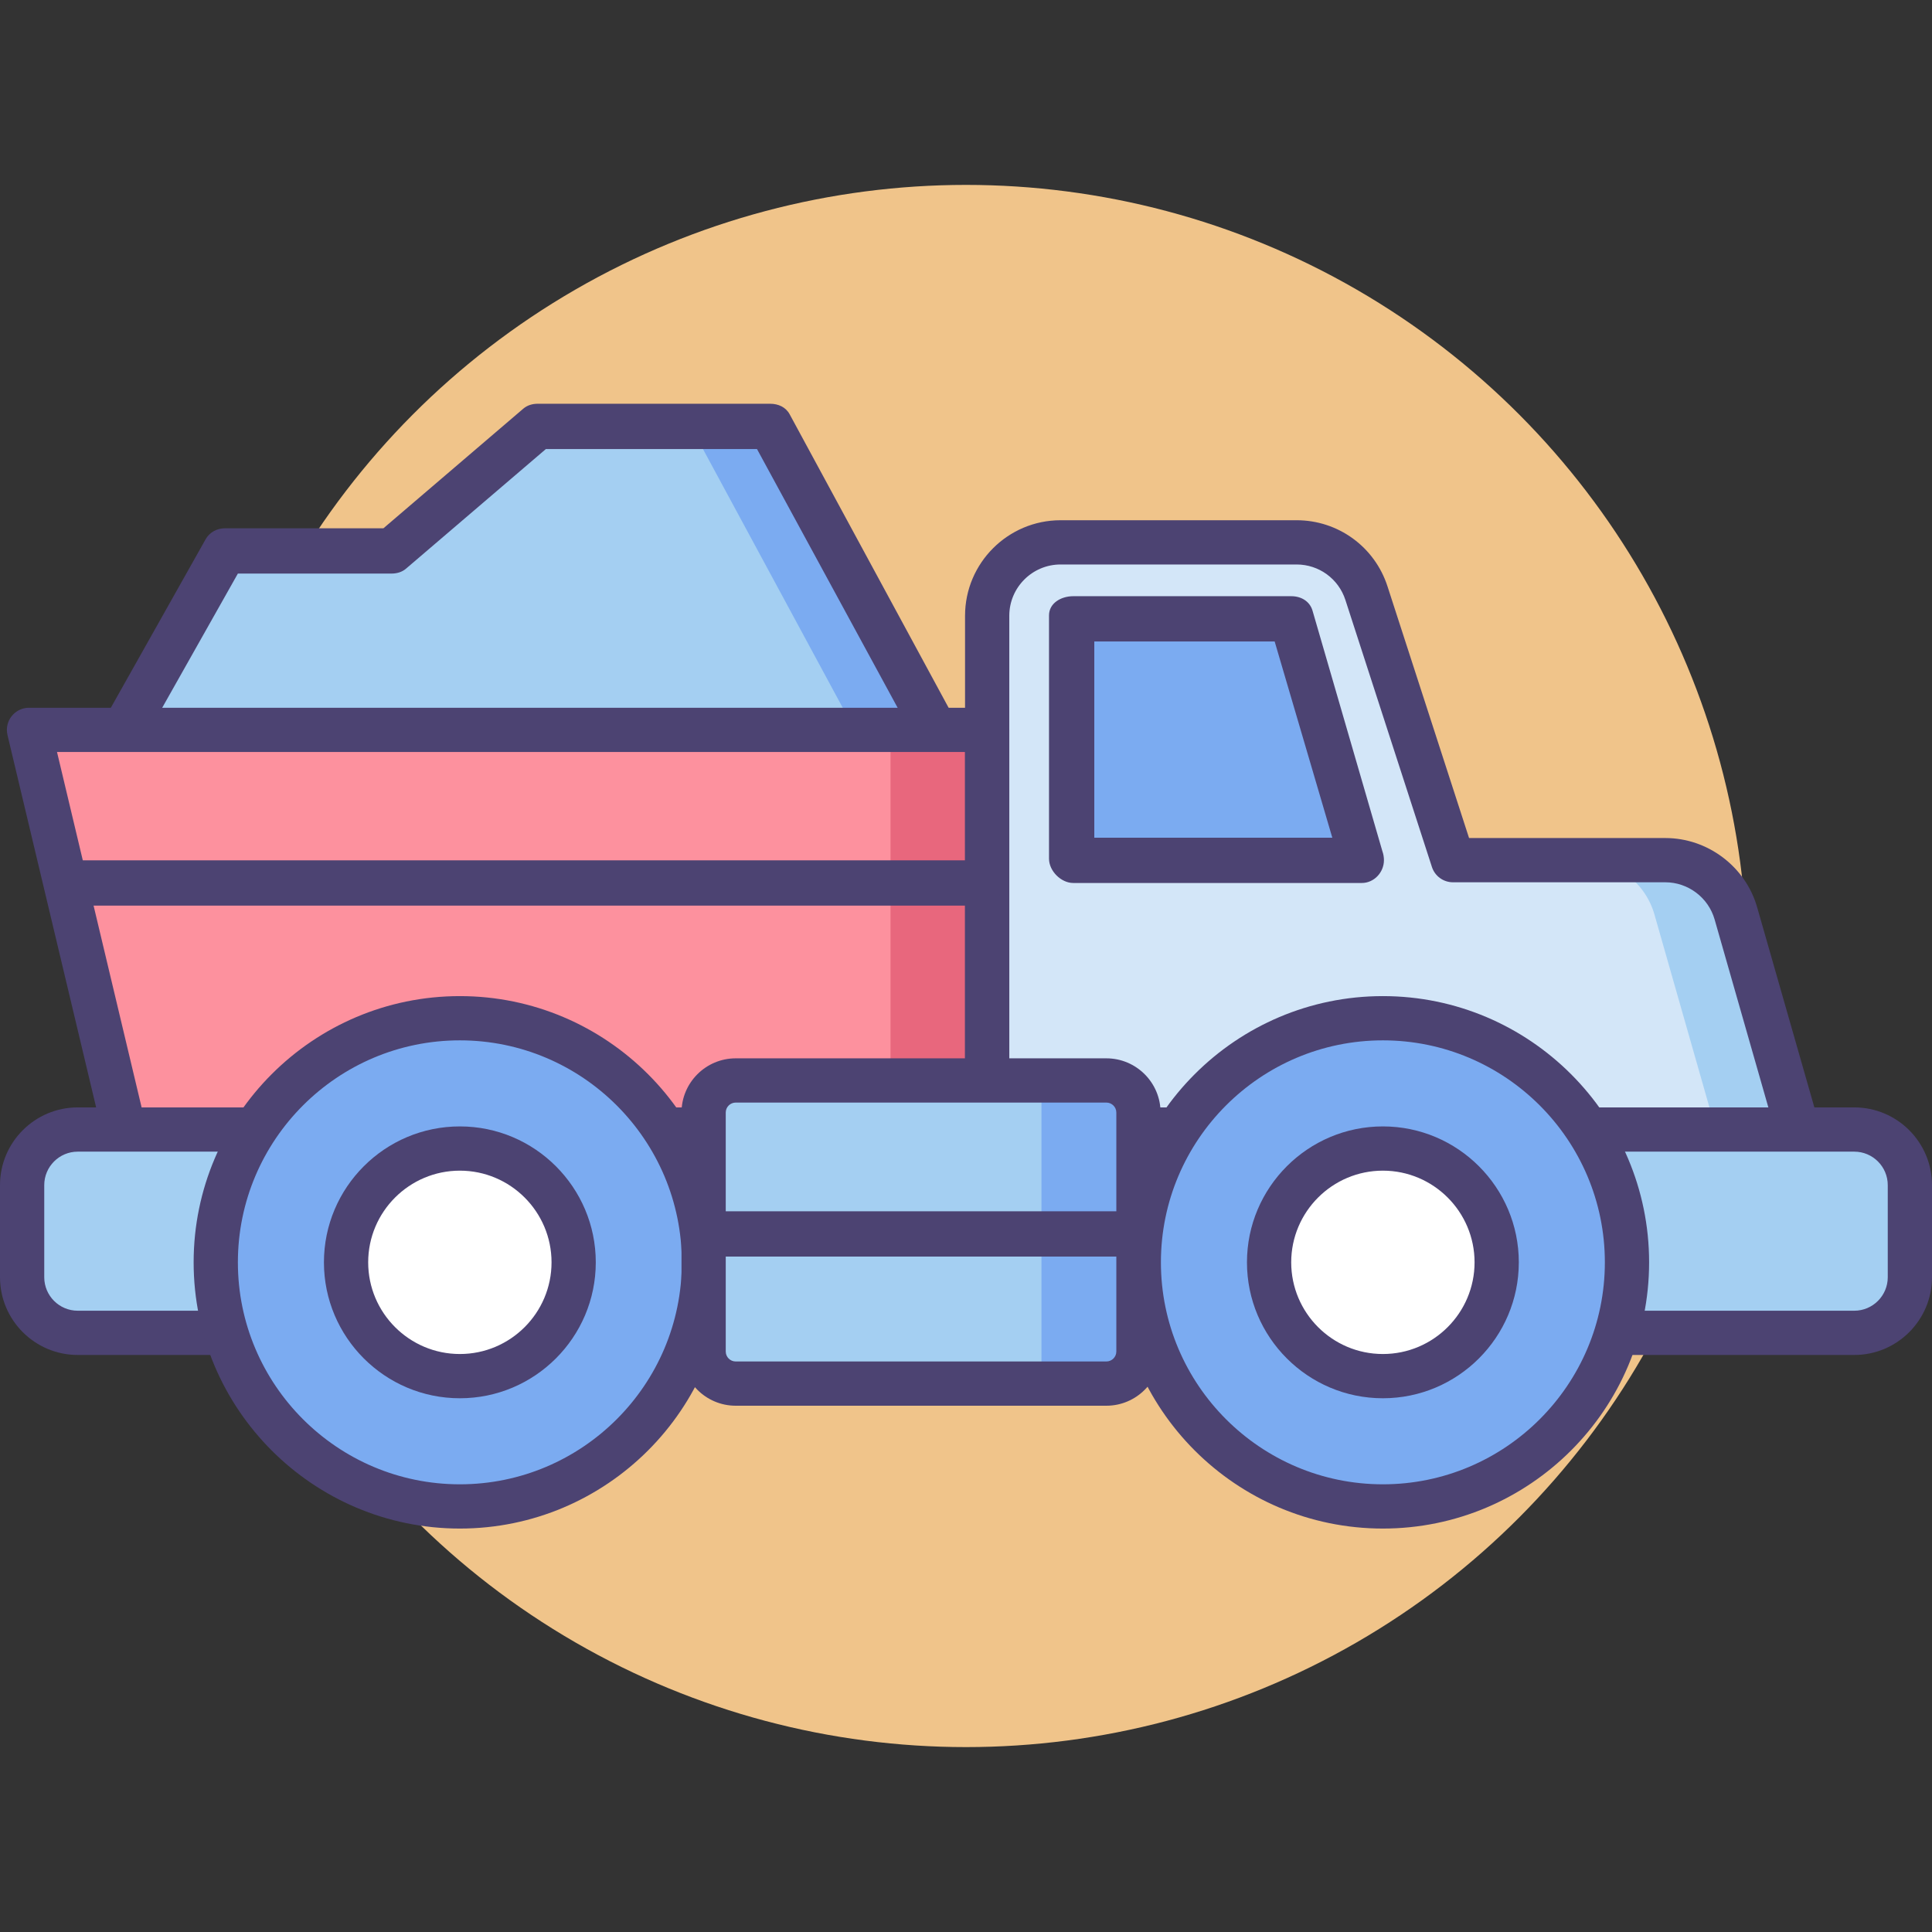 <svg version="1.1" id="Icon_Set" xmlns="http://www.w3.org/2000/svg" xmlns:xlink="http://www.w3.org/1999/xlink" x="0px" y="0px"
	 viewBox="0 0 512 512" style="enable-background:new 0 0 512 512;" xml:space="preserve">
<rect x="0" y="0" width="512" height="512" fill="#333333" stroke="none"/>
<style type="text/css">
	.st0{fill:#4C4372;}
	.st1{fill:#F0C48A;}
	.st2{fill:#FD919E;}
	.st3{fill:#E8677D;}
	.st4{fill:#D3E6F8;}
	.st5{fill:#A4CFF2;}
	.st6{fill:#7BABF1;}
	.st7{fill:#FFFFFF;}
</style>
<g>
	<g>
		<g>
			<g>
				<circle class="st1" cx="256" cy="256" r="207"/>
			</g>
		</g>
	</g>
	<g>
		<g>
			<g>
				<polygon class="st5" points="32.722,194 59.609,146 103.784,146 142.494,113 204.106,113 247.954,194 				"/>
			</g>
		</g>
		<g>
			<g>
				<polygon class="st6" points="247.954,194 204.106,113 183.051,113 226.813,194 				"/>
			</g>
		</g>
		<g>
			<g>
				<path class="st0" d="M247.973,200c-0.006,0-0.013,0-0.02,0H32.722c-2.082,0-4.007-1.485-5.06-3.282
					c-1.051-1.797-1.071-4.207-0.052-6.023l26.887-47.791c1.038-1.848,2.992-2.904,5.112-2.904h42.004l37.063-31.697
					c1.063-0.912,2.417-1.303,3.818-1.303h61.612c2.153,0,4.133,0.887,5.157,2.781l43.635,80.558
					c0.593,0.917,0.939,2.317,0.939,3.49C253.836,197.067,251.211,200,247.973,200z M42.738,188h195.381l-37.508-69h-55.946
					l-37.063,31.697c-1.063,0.912-2.417,1.303-3.818,1.303H63.04L42.738,188z"/>
			</g>
		</g>
		<g>
			<g>
				<path class="st4" d="M385.053,227.952l-22.933-70.764c-2.601-8.023-10.074-13.458-18.508-13.458h-62.546
					c-10.745,0-19.456,8.711-19.456,19.456v160.301h123.443h98.259l-23.275-81.401c-2.378-8.364-10.018-14.134-18.714-14.134
					H385.053z"/>
			</g>
		</g>
		<g>
			<g>
				<polygon class="st2" points="261.61,323.487 38.649,323.487 7.686,193.427 261.61,193.427 				"/>
			</g>
		</g>
		<g>
			<g>
				<rect x="236" y="194" class="st3" width="26" height="130"/>
			</g>
		</g>
		<g>
			<g>
				<path class="st5" d="M460.125,242.367C457.747,234.002,450.107,228,441.411,228h-21.674c8.695,0,16.336,6.002,18.713,14.367
					L461.726,324H483.4L460.125,242.367z"/>
			</g>
		</g>
		<g>
			<g>
				<polygon class="st6" points="284,164 342.204,164 360.877,228 284,228 				"/>
			</g>
		</g>
		<g>
			<g>
				<path class="st0" d="M261.609,329.35H38.65c-2.715,0-5.075-1.863-5.704-4.505L1.983,194.785
					c-0.416-1.745-0.009-3.584,1.103-4.992c1.112-1.408,2.807-2.229,4.601-2.229h253.923c3.238,0,5.863,2.625,5.863,5.863v130.06
					C267.472,326.725,264.847,329.35,261.609,329.35z M43.28,317.625h212.467V199.29H15.108L43.28,317.625z"/>
			</g>
		</g>
		<g>
			<g>
				<path class="st0" d="M483.312,329.35H261.609c-3.237,0-5.862-2.625-5.862-5.863V163.186c0-13.96,11.358-25.318,25.319-25.318
					h62.545c11.012,0,20.691,7.038,24.086,17.512l21.619,66.709h52.006c11.26,0,21.274,7.564,24.353,18.394l23.273,81.393
					c0.506,1.769,0.152,3.673-0.956,5.141C486.884,328.486,485.151,329.35,483.312,329.35z M267.472,317.625h208.066L454.4,243.697
					c-1.656-5.822-7.033-9.883-13.078-9.883h-56.27c-2.541,0-4.794-1.637-5.577-4.055l-22.932-70.764
					c-1.823-5.624-7.019-9.402-12.932-9.402h-62.545c-7.496,0-13.594,6.098-13.594,13.593V317.625z"/>
			</g>
		</g>
		<g>
			<g>
				<path class="st0" d="M360.896,234c-0.005,0-0.011,0-0.019,0h-76.453c-3.238,0-6.424-3.188-6.424-6.426v-64.489
					c0-3.238,3.186-5.086,6.424-5.086h57.779c2.61,0,4.906,1.337,5.632,3.844l18.539,63.831c0.249,0.65,0.385,1.54,0.385,2.279
					C366.759,231.19,364.135,234,360.896,234z M290,222h63.077l-15.278-52H290V222z"/>
			</g>
		</g>
		<g>
			<g>
				<path class="st0" d="M259.951,240H19.676c-3.238,0-5.863-2.762-5.863-6s2.624-6,5.863-6h240.274c3.238,0,5.863,2.762,5.863,6
					S263.189,240,259.951,240z"/>
			</g>
		</g>
		<g>
			<g>
				<path class="st5" d="M491.401,353.217H20.599c-8.139,0-14.736-6.597-14.736-14.736v-24.41c0-8.139,6.598-14.736,14.736-14.736
					h470.803c8.138,0,14.736,6.597,14.736,14.736v24.41C506.137,346.62,499.54,353.217,491.401,353.217z"/>
			</g>
		</g>
		<g>
			<g>
				<path class="st0" d="M491.401,359.081H20.599C9.24,359.081,0,349.84,0,338.481v-24.409c0-11.359,9.24-20.599,20.599-20.599
					h470.803c11.358,0,20.599,9.241,20.599,20.599v24.409C512,349.84,502.759,359.081,491.401,359.081z M20.599,305.198
					c-4.893,0-8.874,3.981-8.874,8.874v24.409c0,4.893,3.981,8.874,8.874,8.874h470.803c4.892,0,8.874-3.981,8.874-8.874v-24.409
					c0-4.893-3.981-8.874-8.874-8.874H20.599z"/>
			</g>
		</g>
		<g>
			<g>
				<circle class="st6" cx="366.479" cy="334.532" r="64.689"/>
			</g>
		</g>
		<g>
			<g>
				<circle class="st6" cx="121.867" cy="334.532" r="64.689"/>
			</g>
		</g>
		<g>
			<g>
				<circle class="st7" cx="121.867" cy="334.532" r="30.158"/>
			</g>
		</g>
		<g>
			<g>
				<circle class="st7" cx="366.48" cy="334.532" r="30.158"/>
			</g>
		</g>
		<g>
			<g>
				<path class="st0" d="M366.479,405.084c-38.903,0-70.551-31.649-70.551-70.552c0-38.903,31.648-70.552,70.551-70.552
					s70.551,31.65,70.551,70.552C437.031,373.435,405.382,405.084,366.479,405.084z M366.479,275.705
					c-32.437,0-58.826,26.39-58.826,58.827s26.389,58.826,58.826,58.826s58.826-26.389,58.826-58.826
					S398.917,275.705,366.479,275.705z"/>
			</g>
		</g>
		<g>
			<g>
				<path class="st0" d="M121.867,405.084c-38.902,0-70.551-31.649-70.551-70.552c0-38.903,31.649-70.552,70.551-70.552
					c38.902,0,70.552,31.65,70.552,70.552C192.418,373.435,160.769,405.084,121.867,405.084z M121.867,275.705
					c-32.437,0-58.826,26.39-58.826,58.827s26.389,58.826,58.826,58.826s58.827-26.389,58.827-58.826
					S154.304,275.705,121.867,275.705z"/>
			</g>
		</g>
		<g>
			<g>
				<path class="st0" d="M121.867,370.553c-19.862,0-36.021-16.159-36.021-36.021c0-19.862,16.159-36.021,36.021-36.021
					c19.862,0,36.021,16.159,36.021,36.021C157.888,354.394,141.729,370.553,121.867,370.553z M121.867,310.236
					c-13.396,0-24.295,10.899-24.295,24.296c0,13.397,10.899,24.296,24.295,24.296c13.397,0,24.296-10.899,24.296-24.296
					C146.163,321.135,135.264,310.236,121.867,310.236z"/>
			</g>
		</g>
		<g>
			<g>
				<path class="st0" d="M366.479,370.553c-19.862,0-36.021-16.159-36.021-36.021c0-19.862,16.159-36.021,36.021-36.021
					s36.021,16.159,36.021,36.021C402.5,354.394,386.341,370.553,366.479,370.553z M366.479,310.236
					c-13.397,0-24.296,10.899-24.296,24.296c0,13.397,10.899,24.296,24.296,24.296s24.296-10.899,24.296-24.296
					C390.775,321.135,379.876,310.236,366.479,310.236z"/>
			</g>
		</g>
		<g>
			<g>
				<path class="st5" d="M293.196,366.669h-98.223c-4.697,0-8.505-3.808-8.505-8.506v-63.326c0-4.698,3.808-8.506,8.505-8.506
					h98.223c4.698,0,8.506,3.808,8.506,8.506v63.326C301.702,362.861,297.894,366.669,293.196,366.669z"/>
			</g>
		</g>
		<g>
			<g>
				<path class="st6" d="M293.285,287H276v80h17.285c4.698,0,8.715-3.888,8.715-8.586v-63.327C302,290.39,297.982,287,293.285,287z"
					/>
			</g>
		</g>
		<g>
			<g>
				<path class="st0" d="M293.196,372.531h-98.223c-7.923,0-14.368-6.446-14.368-14.368v-63.326c0-7.923,6.445-14.368,14.368-14.368
					h98.223c7.923,0,14.369,6.446,14.369,14.368v63.326C307.565,366.085,301.119,372.531,293.196,372.531z M194.973,292.193
					c-1.458,0-2.643,1.186-2.643,2.643v63.326c0,1.457,1.186,2.643,2.643,2.643h98.223c1.457,0,2.643-1.186,2.643-2.643v-63.326
					c0-1.457-1.186-2.643-2.643-2.643H194.973z"/>
			</g>
		</g>
		<g>
			<g>
				<path class="st0" d="M302.012,333H186.714c-3.238,0-5.863-2.763-5.863-6s2.625-6,5.863-6h115.298c3.237,0,5.862,2.763,5.862,6
					S305.249,333,302.012,333z"/>
			</g>
		</g>
	</g>
</g>
</svg>
